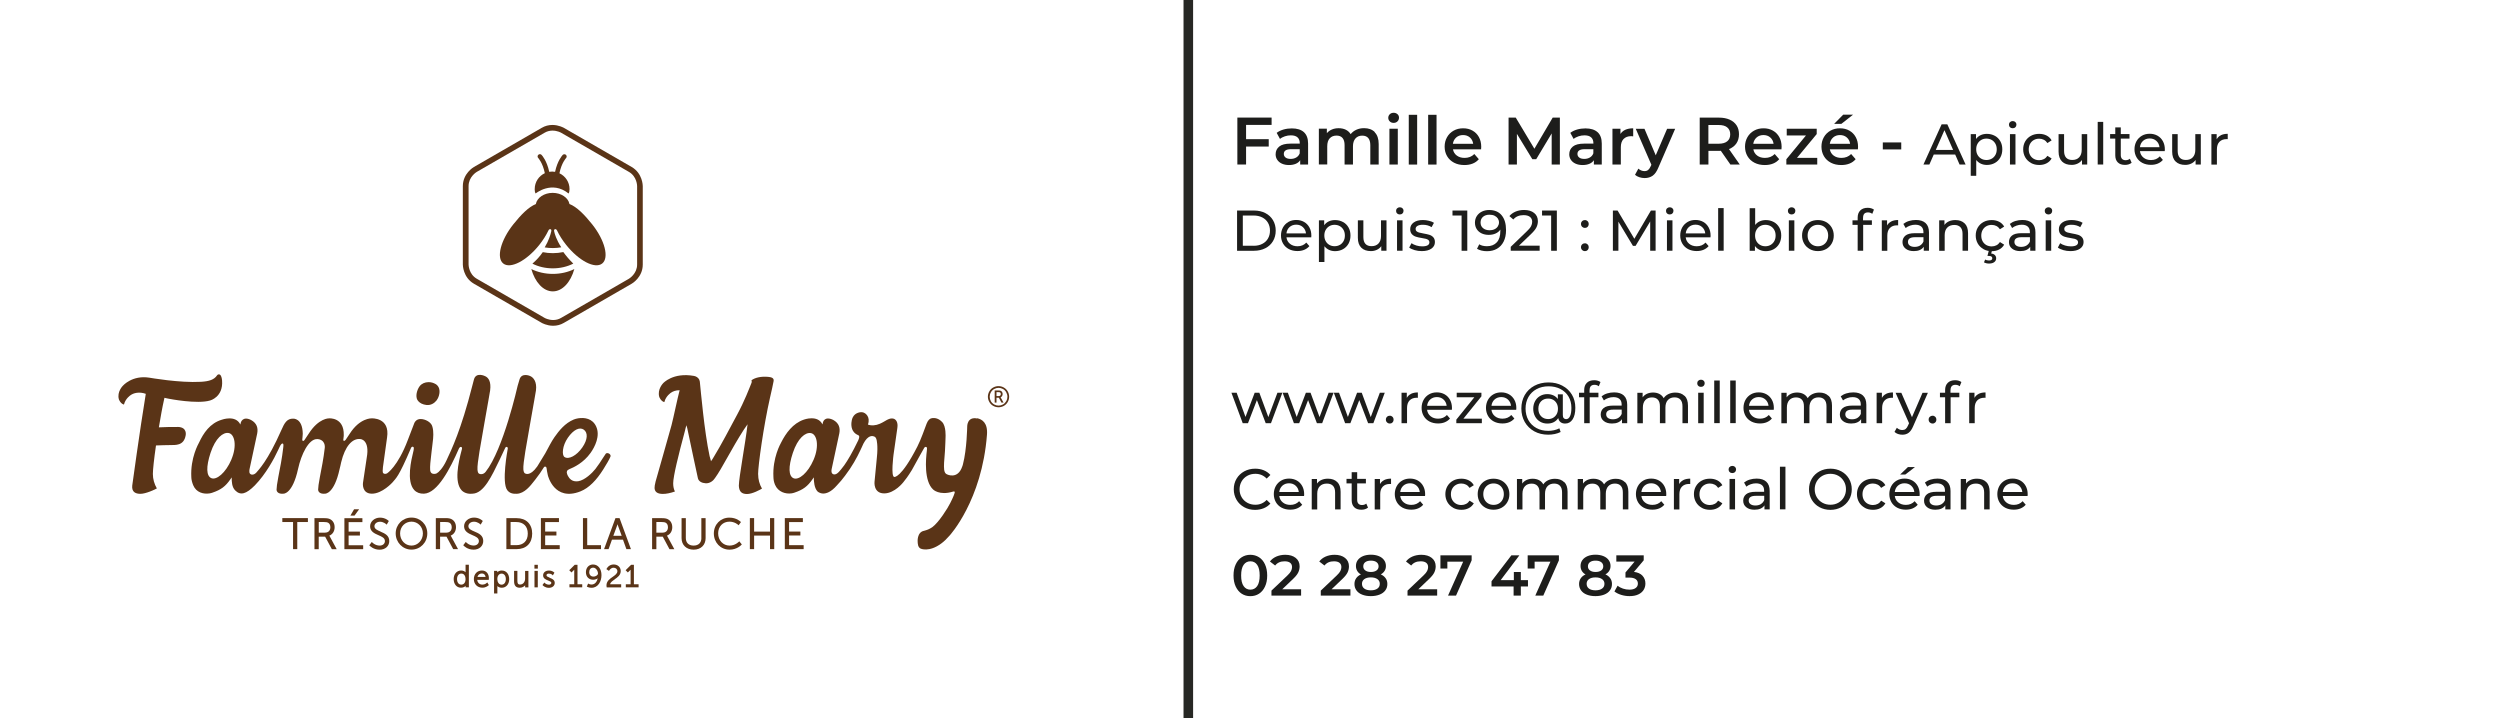 <?xml version="1.0" encoding="UTF-8"?>
<svg id="Calque_1" data-name="Calque 1" xmlns="http://www.w3.org/2000/svg" viewBox="0 0 522 150">
  <defs>
    <style>
      .cls-1 {
        fill: #272824;
      }

      .cls-1, .cls-2, .cls-3 {
        stroke-width: 0px;
      }

      .cls-2 {
        fill: #1d1d1b;
      }

      .cls-3 {
        fill: #5a3417;
      }
    </style>
  </defs>
  <g>
    <g>
      <path class="cls-3" d="M117.64,52.63c-.72.15-1.46.23-2.21.23-.71,0-1.42-.07-2.1-.21-.54.79-1.25,1.61-2.16,2.4,1.23.63,2.71.98,4.25.98s3.04-.35,4.28-.99c-.86-.85-1.54-1.66-2.07-2.4"/>
      <path class="cls-3" d="M110.94,56.18c.77,2.74,2.49,4.66,4.49,4.66s3.72-1.91,4.49-4.66c-1.32.66-2.89,1.01-4.49,1.01s-3.17-.36-4.49-1.01"/>
      <path class="cls-3" d="M118.9,42.58c-.26-1.31-1.73-2.31-3.51-2.31s-3.26,1.02-3.51,2.34c-1.5.6-3.09,2.21-4.69,4.22-2.66,3.33-3.6,7-2.11,8.19,1.49,1.19,4.86-.55,7.52-3.88.8-1,1.44-2.04,1.91-3.02,0,0,.13-.33.43-.26.28.07.16.46.16.46l-.02.08c-.14.6-.5,1.85-1.35,3.26,1.13.19,2.33.18,3.46-.02-1.03-1.6-1.37-2.8-1.48-3.32,0,0-.12-.39.17-.46.3-.07.43.26.43.26.47.99,1.11,2.02,1.91,3.02,2.66,3.33,6.02,5.07,7.52,3.88,1.49-1.19.55-4.86-2.1-8.19-1.62-2.03-3.23-3.66-4.75-4.24"/>
      <path class="cls-3" d="M111.64,39.48c0,.42.06.71.2.92,0,0,3.37-2.81,6.88,0,.13-.18.2-.5.2-.92,0-1.46-.87-2.72-2.11-3.3.44-2.18,1.37-3.15,1.37-3.16.19-.19.19-.49,0-.68-.19-.18-.49-.18-.68,0-.13.14-1.12,1.25-1.6,3.54-.2-.03-.4-.06-.61-.06s-.41.02-.61.06c-.49-2.3-1.47-3.41-1.61-3.55-.19-.19-.48-.19-.68,0-.19.18-.19.49,0,.67,0,.01.93.98,1.37,3.16-1.25.58-2.11,1.84-2.11,3.3"/>
      <path class="cls-3" d="M131.9,34.87l-14.17-8.18s-1.05-.6-2.38-.6c-.8,0-1.55.2-2.23.6l-14.17,8.18c-.09.05-2.31,1.36-2.31,4v16.37c0,.11.03,2.68,2.31,4l14.17,8.18s1.05.6,2.38.6h0c.8,0,1.55-.2,2.23-.6l14.17-8.18c.1-.05,2.31-1.36,2.31-4v-16.37c0-.11-.03-2.68-2.31-4M133.03,55.23c0,1.94-1.65,2.93-1.71,2.97l-14.17,8.18c-.5.29-1.05.44-1.64.44-1.01,0-1.78-.43-1.79-.44l-14.17-8.18c-1.68-.97-1.71-2.89-1.71-2.97v-16.37c0-1.94,1.65-2.93,1.71-2.97l14.17-8.18c.5-.29,1.05-.44,1.64-.44,1.01,0,1.78.43,1.79.44l14.17,8.18c1.68.97,1.71,2.89,1.71,2.97v16.37Z"/>
    </g>
    <path class="cls-3" d="M209.58,80.9c-.35-.19-.72-.28-1.09-.28s-.74.09-1.09.28c-.36.19-.63.47-.83.82-.2.36-.3.73-.3,1.11s.1.75.3,1.1c.19.35.47.63.82.82.35.19.72.29,1.1.29s.76-.1,1.11-.29c.35-.2.62-.47.82-.82.2-.36.29-.72.29-1.1s-.1-.76-.3-1.11c-.2-.35-.48-.63-.84-.82M210.1,83.76c-.17.29-.39.52-.68.69-.29.16-.6.24-.92.24s-.62-.08-.92-.24c-.29-.17-.53-.4-.69-.69-.16-.29-.24-.6-.24-.92s.08-.63.25-.93c.16-.3.4-.53.69-.69.3-.16.6-.24.91-.24s.62.08.91.24c.3.16.53.39.69.69.16.29.25.61.25.93s-.08.62-.24.92"/>
    <path class="cls-3" d="M208.93,82.96c.26-.11.42-.37.42-.68s-.15-.57-.4-.68c-.1-.04-.22-.07-.48-.07h-.78v2.53h.38v-1.01h.49l.54,1.01h.43l-.58-1.07s-.01-.02-.02-.03M208.56,82.7h-.49v-.82h.41c.18,0,.25.02.31.05.12.06.18.19.18.35,0,.26-.15.41-.4.41"/>
    <g>
      <path class="cls-3" d="M89.08,84.56c.87.1,1.62-.37,2.09-.97.33-.41.8-1.52.52-2.46-.11-.38-.38-.73-.7-.92-.49-.28-.96-.42-1.49-.42-.77,0-1.44.3-1.85.82-.42.52-.89,1.69-.62,2.61,0,0,.28,1.15,2.06,1.35"/>
      <path class="cls-3" d="M127.37,94.87c-.24-.28-.7-.36-.89-.13-.13.16-.33.48-.59.89-.41.65-.98,1.54-1.57,2.29-.66.84-2.22,2.35-3.59,2.56-.28.04-.57.04-.84-.02-.92-.2-1.33-1.07-1.47-1.46-.18-.48-.05-.82.4-1.01,1.04-.43,3-1.34,4.49-3.42.89-1.25,2.08-3.56,1.16-5.54-.78-1.67-2.42-1.89-3.73-1.69-.33.05-.64.14-.93.25-1.85.76-3.11,2.37-4.03,3.68-.61.86-1.28,2.19-1.92,3.37l-1.68,2.75c-1.58,2.24-2.57,1.44-2.61,1.42-.16-.12-.26-.41-.29-.82-.1-1.28.73-5.57,1.4-9.45.77-4.46,1.16-6.43,1.23-7.01.23-1.8-.5-2.77-1.32-3.06,0,0-1.67-.7-2.11.75l-.4,1.35s-2.98,13.3-6.68,17.95c-.57.71-1.3.46-1.42.35-.16-.12-.25-.41-.28-.82-.1-1.28.74-5.64,1.41-9.52.77-4.46,1.16-6.43,1.23-7.01.23-1.8-.31-2.64-1.02-2.97,0,0-1.96-1-2.38.76l-.34,1.3c-2.32,9.14-4.32,13.27-5.39,15.55-.73,1.57-1.61,2.46-2.02,2.67-.33.17-.82.16-1.07-.03-.17-.13-.27-.34-.3-.63-.07-.77.09-2.13.21-3.11.04-.31.07-.58.09-.8.03-.33.07-.66.12-.99.13-1.07.32-2.23.2-3.36-.07-.64-.21-1.07-.37-1.3-.48-.73-1.67-1.23-2.53-1.1-.43.07-.76.32-1,.75l-1.39,3.62c-2.09,5.55-4.32,6.95-4.32,6.95-.3.17-.63.13-.79-.02-.2-.18-.13-.75-.08-1.26l.86-6.18c.67-4.26-3.23-4.02-3.23-4.02,0,0-2.46-.11-4.57,3.22-.47.73-.78,1.17-.82,1.23,0,0-.19.27-.37.25-.2-.02-.14-.29-.14-.29.09-.57.09-.92.09-.92.09-3.74-3.05-3.49-3.05-3.49,0,0-2.17-.11-4.28,3.22-.47.73-.78,1.17-.82,1.23,0,0-.16.26-.29.26-.29,0-.22-.3-.22-.3,0-.01.1-.89.1-1.2-.05-3.3-2-3.15-2-3.15-1.31-.03-1.84.95-2.44,2.33-2.94,6.67-4.83,8.4-5.28,8.96-.55.56-1.03.37-1.03.37-.48-.16-.42-.64-.37-1.07l.82-3.82.79-3.68c.2-1.09-.02-2.11-1.29-2.81-1.76-.88-2.13.53-2.13.53-.02.13-.07.31-.1.42-.99-2.07-3.86-1.01-3.86-1.01-2.51.74-3.86,2.85-4.75,4.75-.15.28-1.84,3.24-1.63,7.24.01.53.17,1.15.4,1.7.63,1.51,2.13,1.9,3.4,1.7.21-.03.4-.08.6-.15,1.82-.62,2.73-1.31,3.77-2.81.09-.13.18-.26.26-.38,0,.89.04,2,.71,2.69,1.12,1.16,2.32.79,4.13-1.03h0c2.29-2.36,4-5.51,4.89-7.44.13-.27.23-.5.31-.66.2-.42.4-.61.54-.64.29,0,.24.34.18.9-.23,2.06-.68,4.39-1.02,6.08-.26,1.34-.37,2.26-.37,2.65,0,.35.28.97,1.44.85,0,0,1.89.14,3.05-5.17.68-3.1,2.23-6.27,3.98-6.23,0,0,.2-.01.45.05,1.44.4,1.13,1.91,1.13,1.91-.23,2.06-.67,4.24-1,5.94-.26,1.34-.37,2.26-.37,2.65,0,.35.28.97,1.44.85,0,0,1.9.14,3.05-5.17.05-.23.3-1.16.32-1.38.8-3.35,2.33-5.08,4.05-4.85,0,0,1.97.13,1.29,3.89l-.79,5.29s-.28,2.19,1.83,2.22c2.2.03,4.34-2.36,4.34-2.36.72-.9,1.21-.94,3.87-7.2.13-.32.39-.24.39-.24h.01c.22.09.21.23.13.76,0,.05-.04.17-.08.35-.37,1.5-1.48,6.07.21,7.92.5.54,1.19.8,2.04.77,2.85-.1,5.5-5.31,7.25-9.31,0,0,.2-.56.53-.44.21.08.18.25.15.42-.01.05-.02.09-.04.15-.76,2.82-1.58,6.77-.03,8.47,0,0,.73.9,2.3.71,2.35-.09,3.98-3.65,5.66-7.13.47-.98.78-1.67,1.13-2.4.03-.06.14-.33.4-.22.22.09.15.41.13.47,0,0-1.34,7-.06,8.58.47.58,1.08.76,1.97.72,1.6-.07,2.81-1.62,3.67-2.73l.22-.28c.65-.82,1.22-1.65,1.72-2.46,0,0,.12-.26.37-.2.22.06.24.38.24.38.01.17.16,1.04.26,1.44,0,0,1.3,5.52,6.8,3.35,1.82-.72,3.37-2.38,4.75-4.56.59-.94,1.35-2.21,1.51-2.68.08-.15.04-.34-.1-.5M48.32,95.95c-1.21,2.83-3.13,4.34-4.19,3.89-1.06-.45-1.13-2.35-.17-5.28,1.03-3.11,2.62-4.34,3.76-4.15,1.3.21,1.8,2.71.59,5.54M118.57,91.4c1.18-1.7,2.45-2.29,3.32-1.69.87.61.87,2.03-.31,3.73-1.18,1.7-2.85,2.58-3.72,1.98-.57-.4-.47-2.32.71-4.02"/>
      <path class="cls-3" d="M204.03,87.38c-2.15-.44-2.08,1.72-2.08,1.72,0,0-.07,4.72-.88,7.81h0c-.02.14-.1.35-.14.46-.95,2.85-3.21,1.67-3.21,1.67-.34-.13-.52-.5-.58-.97-.1-.77.02-2.13.11-3.12.02-.3.05-.58.06-.8.06-.93.07-1.16.08-1.7.01-.26.02-.61.04-1.14,0-.09.15-2.29-.71-3.19-.79-.82-1.54-.88-2.09-.82-.49.06-.86.42-1.15,1.15-.38.98-1.19,3.35-1.94,4.8-3.4,6.64-4.81,6.34-4.81,6.34-.77-.03-.16-4.67-.16-4.67.05-.37.8-5.59.8-5.59.18-1.24-.36-1.71-.63-1.85-.27-.13-.67-.15-1.04-.02-.46.16-.68.33-1.08.55-.29.17-.6.34-.91.47-.85.38-1.81.44-2.49.17.6-1.68-.64-2.37-.64-2.37-.3-.2-.65-.26-1.07-.19-.88.17-1.46.74-1.65,1.63-.13.6-.24,1.74.46,2.54.28.32.63.51.96.66,0,0,.33.1-.08,1.02-1.24,2.59-2.21,4.2-2.92,5.21-.51.71-.89,1.12-1.11,1.37-.73.8-1.22.48-1.22.48-.39-.19-.37-.59-.31-1.02l.81-3.77.8-3.73c.2-1.09-.02-2.11-1.29-2.81-1.84-.88-2.13.53-2.13.53-.02.13-.07.31-.1.42-.99-2.07-3.86-1.01-3.86-1.01-2.34.78-3.82,2.91-4.75,4.75-.15.28-1.84,3.24-1.63,7.24.01.53.1,1.06.33,1.61.64,1.51,2.2,1.99,3.47,1.8.21-.03.4-.08.6-.15,1.82-.62,2.73-1.31,3.77-2.81.09-.13.18-.26.26-.38,0,.89.11,2.25.78,2.94,0,0,1.57,1.59,4.06-1.28.61-.63,1.17-1.31,1.69-2.01,1.44-1.87,2.5-3.82,3.17-5.26l.31-.66c.93-2.31,1.91-2.41,2.32-2.34.48.08.65.29.77.74,0,0,.35,1.18.07,3.73,0,0-.48,4.91-.49,5.08,0,0-.27,2.41,2.02,2.41,2.2,0,4-2.34,4-2.34.46-.57.93-1.16,1.79-2.56.6-1.14,2.55-4.57,2.57-4.62.16-.24.36-.19.36-.19.23.08.25.16.19.69v.07c-.24,1.83-.61,6.36,1.3,8.13,0,0,1.29,1.32,4.14.45,0,0,.49-.2.36.27-.2.72-.84,1.95-.92,2.12-.51,1.06-2.43,4.09-3.76,5.04-.6.4-1.01.56-1.67.74-1.59.28-1.37,2.38-1.37,2.38.04.38.03,1.04.62,1.35,0,0,1.75.83,4.32-1.08.56-.41,1.13-.96,1.73-1.65,0,0,6.75-7.29,7.8-21.06.19-2.49-1.02-3.22-2.07-3.44M169.89,95.97c-1.21,2.83-3.12,4.34-4.19,3.89-1.06-.45-1.13-2.35-.16-5.28,1.03-3.11,2.62-4.34,3.76-4.15,1.3.21,1.8,2.71.59,5.54"/>
      <path class="cls-3" d="M37.1,89.15c-1.18-.02-2.64.02-3.93.08.36-2.12.69-4.07,1.13-6,.01-.06.03-.11.04-.17.5.13.4.08.93.2,0,0,5.92,1.17,8.6.36,0,0,2.76-.7,2.5-4.15-.04-.54-.19-1.03-.38-1.19-.29-.25-.59-.05-.68.11-.59.88-1.61,1.23-3.36,1.33-4.45.26-10.75-.86-10.76-.86-3.59-.58-5.53,1.68-5.53,1.68,0,0-1.28,1.25-.84,2.83,0,0,.29.85,1,1.09,0,0,.07.02.08-.04.31-1.24,1.37-1.91,1.37-1.91.6-.44,1.77-.78,3.17-.28-1.31,8.02-2.83,19.17-2.83,19.17-.13,1.33.69,1.71,1.71,1.71,1.13,0,3.07-.91,3.43-1.13-.53-.91-.83-1.96-.83-3.01,0-.88.24-3.13.65-5.96,1.04-.05,2.18-.07,2.98-.08,1.04-.03,2.84.2,3.22-2.04,0,0,.39-1.71-1.66-1.75"/>
      <path class="cls-3" d="M158.29,99.03c0-1.85,1.14-10.07,2.49-16.01.33-1.41.64-2.82.75-3.45.14-.72-.63-.83-1.13-.88-1.43-.14-2.75.14-3.5.72.11.22.06.47-.05.69-.41,1-1.34,3.52-2.94,6.49-1.55,2.89-3.36,6.35-4.85,8.78-.22.36-.43.74-.6.93-.11-.33-.22-.72-.3-1.08-1.11-5.19-1.82-13.48-2.04-15.55-.06-.52-.45-.93-.93-1.1-.14-.05-.3-.08-.3-.08-4.4-.78-6.43,1.53-6.43,1.53,0,0-1.25,1.26-.81,2.84,0,0,.29.85,1,1.09,0,0,.07.02.08-.04.31-1.24,1.37-1.91,1.37-1.91.4-.29,1.03-.53,1.81-.52-.48,1.77-1.27,5.68-1.7,7.31-.47,1.8-2.98,10.47-3.32,11.74-.17.63-.22,1.1-.22,1.38.05.8.58,1.22,1.74,1.22.72,0,1.55-.17,2.51-.5-.22-.47-.36-1-.36-1.71,0-1.44,1.11-5.97,2.43-10.86.11-.41.19-.86.33-1.27.06.14.11.33.17.58.83,3.9,1.97,9.38,2.23,10.48.15.66.81,1.01,1.62,1.06.86.05,1.59-.51,1.95-1.09,1.44-1.97,3.43-6.09,6.03-10.12.28-.41.53-.77.77-1.11-.41,3.73-1.82,11.14-1.82,12.85.06,1.3.69,1.71,1.71,1.71,1.13,0,2.76-.91,3.12-1.13-.53-.91-.8-1.94-.8-2.99"/>
      <polygon class="cls-3" points="58.95 109 61.19 109 61.19 114.66 62.07 114.66 62.07 109 64.29 109 64.29 108.18 58.95 108.18 58.95 109"/>
      <path class="cls-3" d="M68.77,111.84c.68-.27,1.1-.93,1.1-1.75s-.38-1.44-1.02-1.72c-.26-.11-.55-.18-1.22-.18h-1.97v6.48h.89v-2.61h1.34l1.4,2.61h1.01l-1.46-2.7s-.05-.09-.07-.12M67.89,111.22h-1.33v-2.22h1.11c.47,0,.66.05.82.13.32.17.49.51.49.96,0,.69-.42,1.12-1.09,1.12"/>
      <path class="cls-3" d="M79.46,110.99c-.68-.29-1.28-.54-1.28-1.12,0-.46.44-.93,1.17-.93s1.26.49,1.26.49l.13.12.44-.75-.07-.08s-.64-.64-1.76-.64-2.07.79-2.07,1.81c0,1.1.93,1.5,1.75,1.86.72.31,1.34.58,1.34,1.23,0,.55-.45.94-1.1.94-.91,0-1.52-.63-1.52-.64l-.11-.12-.53.69.08.09s.75.84,2.07.84c1.19,0,2.02-.75,2.02-1.81,0-1.19-.97-1.6-1.82-1.96"/>
      <path class="cls-3" d="M85.92,108.07c-1.85,0-3.3,1.45-3.3,3.31s1.45,3.38,3.3,3.38,3.3-1.49,3.3-3.38-1.45-3.31-3.3-3.31M85.92,113.92c-1.34,0-2.38-1.12-2.38-2.54s1.05-2.46,2.38-2.46,2.38,1.08,2.38,2.46-1.05,2.54-2.38,2.54"/>
      <path class="cls-3" d="M94.18,111.95s-.05-.09-.07-.12c.68-.27,1.1-.93,1.1-1.75s-.38-1.44-1.02-1.72c-.26-.11-.55-.18-1.22-.18h-1.97v6.48h.89v-2.61h1.34l1.4,2.61h1.01l-1.46-2.7ZM93.23,111.22h-1.33v-2.22h1.11c.47,0,.66.05.82.13.32.17.49.51.49.96,0,.69-.42,1.12-1.09,1.12"/>
      <path class="cls-3" d="M100.9,112.95c0-1.19-.97-1.6-1.82-1.96-.68-.29-1.28-.54-1.28-1.13,0-.46.44-.93,1.17-.93s1.26.49,1.26.49l.13.12.44-.75-.07-.08s-.64-.64-1.76-.64-2.07.79-2.07,1.81c0,1.1.93,1.5,1.75,1.86.72.31,1.34.58,1.34,1.23,0,.55-.45.94-1.1.94-.91,0-1.52-.63-1.52-.64l-.11-.12-.53.69.08.09s.75.84,2.07.84c1.19,0,2.02-.75,2.02-1.81"/>
      <path class="cls-3" d="M107.87,108.18h-2.14v6.48h2.14c2.01,0,3.25-1.24,3.25-3.24s-1.25-3.23-3.25-3.23M107.8,113.83h-1.19v-4.83h1.19c1.5,0,2.4.9,2.4,2.41s-.9,2.42-2.4,2.42"/>
      <polygon class="cls-3" points="113.83 111.81 116.18 111.81 116.18 110.99 113.83 110.99 113.83 109.01 116.71 109.01 116.71 108.18 112.94 108.18 112.94 114.66 116.87 114.66 116.87 113.83 113.83 113.83 113.83 111.81"/>
      <polygon class="cls-3" points="121.72 108.18 121.72 114.66 125.49 114.66 125.49 113.83 122.61 113.83 122.61 108.18 121.72 108.18"/>
      <path class="cls-3" d="M131.74,114.66l-2.38-6.48h-.85l-2.38,6.48h.94l.71-1.98h2.3l.71,1.98h.94ZM128.06,111.88l.76-2.06c.04-.11.08-.24.12-.36.04.13.08.26.12.36l.75,2.06h-1.74Z"/>
      <path class="cls-3" d="M139.27,111.84c.68-.27,1.1-.93,1.1-1.75s-.38-1.44-1.02-1.72c-.26-.11-.55-.18-1.22-.18h-1.97v6.48h.89v-2.61h1.34l1.4,2.61h1.01l-1.46-2.7s-.05-.09-.07-.12M138.38,111.22h-1.33v-2.22h1.11c.47,0,.66.05.82.13.32.17.49.51.49.96,0,.69-.42,1.12-1.09,1.12"/>
      <path class="cls-3" d="M146.45,112.33c0,1-.61,1.59-1.63,1.59s-1.62-.6-1.62-1.57v-4.17h-.89v4.18c0,1.44,1.01,2.41,2.52,2.41s2.5-.97,2.5-2.41v-4.18h-.89v4.15Z"/>
      <path class="cls-3" d="M154.24,113.14s-.74.78-1.91.78c-1.35,0-2.38-1.1-2.38-2.55s.99-2.45,2.36-2.45c1.09,0,1.79.64,1.79.65l.12.11.49-.67-.08-.08s-.81-.85-2.33-.85c-1.85,0-3.25,1.42-3.25,3.31s1.41,3.38,3.28,3.38c1.57,0,2.44-.97,2.48-1.01l.08-.09-.53-.65-.11.12Z"/>
      <polygon class="cls-3" points="160.78 111 157.46 111 157.46 108.18 156.57 108.18 156.57 114.66 157.46 114.66 157.46 111.83 160.78 111.83 160.78 114.66 161.66 114.66 161.66 108.18 160.78 108.18 160.78 111"/>
      <polygon class="cls-3" points="164.76 111.81 167.12 111.81 167.12 110.99 164.76 110.99 164.76 109.01 167.64 109.01 167.64 108.18 163.87 108.18 163.87 114.66 167.8 114.66 167.8 113.83 164.76 113.83 164.76 111.81"/>
      <path class="cls-3" d="M97.2,119.47c-.18-.17-.47-.35-.91-.35-.92,0-1.56.74-1.56,1.79s.61,1.8,1.52,1.8c.47,0,.78-.19.97-.37v.29h.68v-4.71h-.69v1.54ZM96.31,122.07c-.53,0-.88-.45-.88-1.16s.37-1.15.9-1.15c.61,0,.88.58.88,1.15,0,.85-.47,1.16-.9,1.16"/>
      <path class="cls-3" d="M100.64,119.12c-1,0-1.7.74-1.7,1.8s.75,1.79,1.79,1.79c.76,0,1.25-.46,1.27-.48l.07-.07-.33-.56-.12.12s-.35.35-.88.35c-.61,0-1.03-.39-1.1-1h2.42v-.12s.02-.15.02-.23c0-.8-.45-1.6-1.46-1.6M99.69,120.46c.13-.45.47-.72.93-.72.43,0,.7.27.77.72h-1.7Z"/>
      <path class="cls-3" d="M104.8,119.12c-.48,0-.79.18-.97.37v-.29h-.67v4.71h.69v-1.54c.18.17.48.35.92.35.91,0,1.55-.74,1.55-1.79s-.61-1.8-1.51-1.8M104.72,122.08c-.58,0-.88-.58-.88-1.15,0-.85.47-1.16.9-1.16.53,0,.88.45.88,1.15s-.36,1.16-.9,1.16"/>
      <path class="cls-3" d="M109.64,120.85c0,.58-.37,1.2-1.05,1.2-.47,0-.56-.29-.56-.81v-2.04h-.69v2.16c0,.92.39,1.36,1.19,1.36.52,0,.89-.25,1.12-.5v.43h.68v-3.44h-.69v1.66Z"/>
      <rect class="cls-3" x="111.59" y="117.93" width=".71" height=".8"/>
      <rect class="cls-3" x="111.6" y="119.2" width=".69" height="3.44"/>
      <path class="cls-3" d="M114.76,120.61c-.4-.16-.65-.27-.65-.48,0-.33.35-.36.5-.36.46,0,.69.24.7.25l.12.13.33-.56-.06-.07s-.36-.39-1.08-.39-1.22.41-1.22,1.01c0,.66.59.89,1.07,1.08.4.16.65.27.65.48,0,.28-.28.38-.51.38-.53,0-.85-.34-.85-.34l-.1-.11-.39.52.07.08s.45.51,1.27.51c.71,0,1.22-.43,1.22-1.02,0-.67-.59-.9-1.07-1.08"/>
      <polygon class="cls-3" points="120.58 117.93 120 117.93 118.86 119.06 119.32 119.53 119.89 118.97 119.9 118.96 119.9 121.99 118.9 121.99 118.9 122.64 121.57 122.64 121.57 121.99 120.58 121.99 120.58 117.93"/>
      <path class="cls-3" d="M123.86,117.86c-.9,0-1.52.66-1.52,1.62s.63,1.57,1.51,1.57c.36,0,.7-.11.96-.3-.15.66-.55,1.3-1.3,1.3-.33,0-.58-.14-.58-.14l-.13-.07-.27.63.1.06s.36.2.88.2c1.37,0,2.08-1.33,2.08-2.64s-.71-2.22-1.74-2.22M123.91,120.39c-.53,0-.88-.36-.88-.92s.32-.94.83-.94c.61,0,1,.73,1,1.23,0,.28-.42.63-.95.63"/>
      <path class="cls-3" d="M128.33,120.97c.6-.41,1.28-.88,1.28-1.73,0-.81-.61-1.38-1.48-1.38-1.01,0-1.45.84-1.46.88l-.05.1.54.36.07-.12s.31-.54.88-.54c.47,0,.8.3.8.73,0,.49-.45.8-.97,1.17-.61.42-1.31.9-1.31,1.8,0,.11,0,.21.03.31l.02.1h3.02v-.65h-2.31c.07-.42.49-.7.96-1.02"/>
      <polygon class="cls-3" points="132.36 117.93 131.77 117.93 130.63 119.06 131.09 119.53 131.66 118.97 131.67 118.96 131.67 121.99 130.67 121.99 130.67 122.64 133.34 122.64 133.34 121.99 132.36 121.99 132.36 117.93"/>
      <polygon class="cls-3" points="72.79 111.82 75.15 111.82 75.15 111 72.79 111 72.79 109.02 75.67 109.02 75.67 108.2 71.91 108.2 71.91 114.67 75.83 114.67 75.83 113.85 72.79 113.85 72.79 111.82"/>
      <polygon class="cls-3" points="73.93 106.34 73.16 107.66 74.02 107.66 74.98 106.34 73.93 106.34"/>
    </g>
  </g>
  <g>
    <g>
      <path class="cls-2" d="M260.18,26.08v2.98h4.73v1.54h-4.73v3.75h-1.82v-9.8h7.15v1.53h-5.33Z"/>
      <path class="cls-2" d="M272.25,27.59c.58.53.88,1.32.88,2.39v4.38h-1.65v-.91c-.21.33-.52.58-.92.75-.4.17-.88.26-1.43.26s-1.05-.1-1.47-.29c-.42-.19-.74-.46-.97-.8-.23-.34-.34-.73-.34-1.15,0-.67.25-1.21.75-1.62.5-.41,1.29-.61,2.36-.61h1.93v-.11c0-.52-.16-.92-.47-1.2-.31-.28-.78-.42-1.39-.42-.42,0-.83.06-1.24.2s-.75.31-1.03.55l-.69-1.27c.39-.3.86-.53,1.41-.69.55-.16,1.13-.24,1.75-.24,1.1,0,1.94.26,2.53.79ZM270.66,32.88c.34-.2.58-.49.72-.86v-.87h-1.81c-1.01,0-1.51.33-1.51.99,0,.32.13.57.38.76s.6.28,1.05.28.83-.1,1.17-.3Z"/>
      <path class="cls-2" d="M287.04,27.62c.55.55.83,1.37.83,2.46v4.28h-1.75v-4.06c0-.65-.15-1.15-.43-1.48s-.7-.5-1.25-.5c-.59,0-1.06.19-1.41.58-.35.39-.53.94-.53,1.66v3.79h-1.75v-4.06c0-.65-.15-1.15-.43-1.48s-.7-.5-1.25-.5c-.6,0-1.07.19-1.42.57-.35.38-.52.94-.52,1.67v3.79h-1.75v-7.48h1.67v.95c.28-.34.63-.59,1.05-.77.42-.18.89-.27,1.4-.27.56,0,1.06.1,1.49.31.43.21.78.52,1.03.93.31-.39.7-.7,1.19-.92.48-.22,1.02-.33,1.61-.33.94,0,1.69.27,2.24.82Z"/>
      <path class="cls-2" d="M290.19,25.35c-.21-.2-.32-.45-.32-.75s.11-.55.32-.75c.21-.2.48-.3.8-.3s.58.1.8.29c.21.19.32.43.32.72,0,.31-.1.57-.31.78s-.48.32-.81.32-.58-.1-.8-.3ZM290.11,26.88h1.75v7.48h-1.75v-7.48Z"/>
      <path class="cls-2" d="M294.15,23.97h1.75v10.39h-1.75v-10.39Z"/>
      <path class="cls-2" d="M298.2,23.97h1.75v10.39h-1.75v-10.39Z"/>
      <path class="cls-2" d="M309.25,31.18h-5.87c.1.55.37.99.81,1.31s.97.48,1.62.48c.82,0,1.5-.27,2.03-.81l.94,1.08c-.34.4-.76.71-1.27.91-.51.21-1.09.31-1.74.31-.82,0-1.54-.16-2.17-.49-.62-.33-1.11-.78-1.45-1.37-.34-.58-.51-1.24-.51-1.98s.17-1.38.5-1.97.79-1.04,1.38-1.37c.59-.33,1.25-.49,1.99-.49s1.38.16,1.95.48,1.02.78,1.34,1.36c.32.58.48,1.26.48,2.02,0,.12,0,.29-.03.52ZM304.07,28.7c-.39.33-.62.77-.71,1.32h4.24c-.08-.54-.3-.98-.69-1.32s-.86-.5-1.43-.5-1.03.17-1.42.5Z"/>
      <path class="cls-2" d="M323.99,34.36v-6.5s-3.23,5.38-3.23,5.38h-.81l-3.22-5.29v6.41h-1.74v-9.8h1.5l3.89,6.5,3.82-6.5h1.5v9.8s-1.71,0-1.71,0Z"/>
      <path class="cls-2" d="M333.57,27.59c.58.53.88,1.32.88,2.39v4.38h-1.65v-.91c-.21.33-.52.58-.92.75-.4.17-.88.26-1.44.26s-1.05-.1-1.47-.29c-.42-.19-.74-.46-.97-.8-.23-.34-.34-.73-.34-1.15,0-.67.25-1.21.75-1.62s1.29-.61,2.36-.61h1.93v-.11c0-.52-.16-.92-.47-1.2-.31-.28-.78-.42-1.39-.42-.42,0-.83.06-1.24.2s-.75.31-1.03.55l-.69-1.27c.39-.3.86-.53,1.41-.69.55-.16,1.13-.24,1.75-.24,1.1,0,1.94.26,2.53.79ZM331.97,32.88c.34-.2.58-.49.72-.86v-.87h-1.81c-1.01,0-1.51.33-1.51.99,0,.32.13.57.38.76s.6.28,1.05.28.83-.1,1.17-.3Z"/>
      <path class="cls-2" d="M341.01,26.8v1.67c-.15-.03-.29-.04-.41-.04-.68,0-1.21.2-1.6.59-.38.4-.57.97-.57,1.71v3.63h-1.75v-7.48h1.67v1.09c.5-.78,1.39-1.18,2.66-1.18Z"/>
      <path class="cls-2" d="M349.78,26.88l-3.5,8.08c-.33.81-.72,1.38-1.19,1.72-.47.33-1.03.5-1.69.5-.37,0-.74-.06-1.11-.18s-.66-.29-.9-.5l.7-1.29c.17.16.37.29.59.38.23.09.46.14.69.14.31,0,.56-.08.76-.24.2-.16.38-.42.55-.8l.13-.29-3.26-7.5h1.82l2.35,5.53,2.37-5.53h1.68Z"/>
      <path class="cls-2" d="M361.31,34.36l-2-2.87c-.08,0-.21.01-.38.01h-2.21v2.86h-1.82v-9.8h4.03c.85,0,1.59.14,2.22.42s1.11.68,1.45,1.2c.34.52.5,1.14.5,1.86s-.18,1.37-.54,1.9c-.36.53-.88.93-1.55,1.19l2.25,3.22h-1.96ZM360.65,26.6c-.41-.34-1.01-.5-1.81-.5h-2.13v3.91h2.13c.79,0,1.4-.17,1.81-.51.41-.34.62-.82.62-1.45s-.21-1.11-.62-1.44Z"/>
      <path class="cls-2" d="M371.97,31.18h-5.87c.1.55.37.99.81,1.31.43.32.97.48,1.62.48.82,0,1.5-.27,2.03-.81l.94,1.08c-.34.4-.76.71-1.27.91-.51.21-1.09.31-1.74.31-.82,0-1.54-.16-2.17-.49-.63-.33-1.11-.78-1.45-1.37-.34-.58-.51-1.24-.51-1.98s.17-1.38.5-1.97c.33-.58.79-1.04,1.38-1.37.59-.33,1.25-.49,1.99-.49s1.38.16,1.95.48,1.02.78,1.34,1.36.48,1.26.48,2.02c0,.12,0,.29-.03.52ZM366.79,28.7c-.39.33-.62.77-.71,1.32h4.24c-.07-.54-.3-.98-.69-1.32-.38-.34-.86-.5-1.43-.5s-1.03.17-1.42.5Z"/>
      <path class="cls-2" d="M379.44,32.96v1.4h-6.45v-1.11l4.1-4.97h-4.02v-1.4h6.26v1.11l-4.12,4.97h4.23Z"/>
      <path class="cls-2" d="M387.94,31.18h-5.87c.1.55.37.99.8,1.31.43.32.97.48,1.62.48.82,0,1.5-.27,2.03-.81l.94,1.08c-.34.4-.76.71-1.27.91-.51.21-1.09.31-1.74.31-.82,0-1.54-.16-2.17-.49-.62-.33-1.11-.78-1.45-1.37s-.51-1.24-.51-1.98.17-1.38.5-1.97c.33-.58.79-1.04,1.38-1.37.59-.33,1.25-.49,1.99-.49s1.38.16,1.95.48c.57.32,1.02.78,1.34,1.36.32.58.48,1.26.48,2.02,0,.12,0,.29-.03.52ZM382.77,28.7c-.39.33-.62.77-.71,1.32h4.24c-.07-.54-.3-.98-.69-1.32s-.86-.5-1.43-.5-1.03.17-1.42.5ZM384.86,23.94h2.06l-2.44,1.92h-1.51l1.89-1.92Z"/>
      <path class="cls-2" d="M393.13,29.74h3.85v1.46h-3.85v-1.46Z"/>
      <path class="cls-2" d="M408.23,32.26h-4.46l-.92,2.1h-1.24l3.8-8.4h1.19l3.82,8.4h-1.26l-.92-2.1ZM407.81,31.3l-1.81-4.12-1.81,4.12h3.62Z"/>
      <path class="cls-2" d="M416.52,28.35c.49.27.87.65,1.15,1.14.28.49.41,1.05.41,1.69s-.14,1.21-.41,1.7c-.28.49-.66.88-1.15,1.15-.49.27-1.04.41-1.66.41-.46,0-.87-.09-1.25-.26-.38-.18-.7-.43-.97-.77v3.29h-1.15v-8.69h1.1v1.01c.26-.35.58-.62.97-.8.39-.18.82-.27,1.3-.27.62,0,1.17.14,1.66.41ZM415.87,33.14c.32-.19.58-.45.77-.79.19-.34.28-.73.28-1.17s-.09-.83-.28-1.17c-.19-.34-.44-.6-.77-.79-.32-.18-.69-.28-1.1-.28s-.76.09-1.09.28c-.32.19-.58.45-.77.79s-.28.72-.28,1.16.09.83.28,1.17.44.6.77.79c.33.19.69.28,1.09.28s.77-.09,1.1-.28Z"/>
      <path class="cls-2" d="M419.69,26.56c-.15-.14-.22-.32-.22-.53s.07-.39.22-.53c.15-.15.33-.22.56-.22s.41.07.56.21c.15.14.22.31.22.52s-.07.4-.22.55c-.15.15-.33.22-.56.22s-.41-.07-.56-.22ZM419.68,28h1.15v6.36h-1.15v-6.36Z"/>
      <path class="cls-2" d="M424.06,34.01c-.51-.28-.91-.67-1.19-1.16s-.43-1.05-.43-1.67.14-1.18.43-1.67c.29-.49.69-.88,1.19-1.15.51-.28,1.09-.41,1.73-.41.58,0,1.09.12,1.54.35.45.23.8.57,1.05,1.01l-.88.56c-.2-.3-.45-.53-.74-.68-.3-.15-.62-.23-.98-.23-.42,0-.79.09-1.12.28-.33.18-.59.45-.78.79s-.28.73-.28,1.17.09.84.28,1.18.45.6.78.79.71.28,1.12.28c.36,0,.69-.08.98-.23.3-.15.54-.38.74-.68l.88.55c-.25.44-.6.78-1.05,1.01-.45.24-.97.35-1.54.35-.65,0-1.23-.14-1.73-.42Z"/>
      <path class="cls-2" d="M435.81,28v6.36h-1.09v-.96c-.23.33-.54.58-.92.76-.38.18-.79.27-1.24.27-.85,0-1.52-.23-2-.7s-.73-1.16-.73-2.07v-3.66h1.15v3.53c0,.62.15,1.08.44,1.4.3.32.72.47,1.27.47.61,0,1.09-.18,1.44-.55s.53-.89.53-1.56v-3.29h1.15Z"/>
      <path class="cls-2" d="M438,25.45h1.15v8.9h-1.15v-8.9Z"/>
      <path class="cls-2" d="M445.08,33.99c-.17.14-.38.25-.62.33s-.5.11-.77.11c-.64,0-1.14-.17-1.49-.52-.35-.34-.53-.84-.53-1.48v-3.49h-1.08v-.95h1.08v-1.39h1.15v1.39h1.82v.95h-1.82v3.44c0,.34.09.61.26.79.17.18.42.28.74.28.35,0,.65-.1.9-.3l.36.83Z"/>
      <path class="cls-2" d="M451.98,31.56h-5.16c.07.56.32,1.01.74,1.35.42.34.94.51,1.57.51.76,0,1.37-.26,1.84-.77l.64.74c-.29.34-.65.59-1.07.77-.43.18-.91.26-1.43.26-.67,0-1.27-.14-1.79-.41-.52-.28-.92-.66-1.21-1.16s-.43-1.06-.43-1.68.14-1.17.41-1.67c.28-.5.66-.88,1.14-1.16.48-.28,1.03-.41,1.64-.41s1.15.14,1.63.41c.48.28.85.66,1.12,1.16.27.5.4,1.06.4,1.7,0,.09,0,.2-.02.35ZM447.47,29.41c-.37.34-.59.78-.65,1.32h4.08c-.06-.54-.28-.97-.65-1.31-.37-.34-.83-.51-1.39-.51s-1.01.17-1.39.5Z"/>
      <path class="cls-2" d="M459.53,28v6.36h-1.09v-.96c-.23.33-.54.58-.92.76-.38.18-.79.27-1.24.27-.85,0-1.52-.23-2-.7-.49-.47-.73-1.16-.73-2.07v-3.66h1.15v3.53c0,.62.15,1.08.44,1.4.3.32.72.47,1.27.47.61,0,1.09-.18,1.44-.55s.53-.89.53-1.56v-3.29h1.15Z"/>
      <path class="cls-2" d="M463.72,28.23c.39-.19.87-.29,1.43-.29v1.12c-.06,0-.15-.01-.26-.01-.62,0-1.11.19-1.47.56s-.53.9-.53,1.59v3.17h-1.15v-6.36h1.1v1.07c.2-.37.5-.65.89-.84Z"/>
      <path class="cls-2" d="M258.3,43.96h3.54c.89,0,1.68.18,2.36.53.69.35,1.22.85,1.6,1.48.38.64.57,1.37.57,2.19s-.19,1.55-.57,2.19c-.38.64-.91,1.13-1.6,1.48-.69.35-1.48.53-2.36.53h-3.54v-8.4ZM261.77,51.32c.68,0,1.28-.13,1.79-.4.52-.26.91-.63,1.19-1.11s.42-1.03.42-1.65-.14-1.17-.42-1.65c-.28-.48-.68-.85-1.19-1.11s-1.11-.4-1.79-.4h-2.27v6.31h2.27Z"/>
      <path class="cls-2" d="M273.77,49.56h-5.16c.07.56.32,1.01.74,1.35.42.34.94.51,1.57.51.76,0,1.37-.26,1.84-.77l.64.74c-.29.34-.65.59-1.07.77-.43.18-.91.26-1.43.26-.67,0-1.27-.14-1.79-.41-.52-.28-.92-.66-1.21-1.16s-.43-1.06-.43-1.68.14-1.17.41-1.67c.28-.5.66-.88,1.14-1.16.48-.28,1.03-.41,1.64-.41s1.15.14,1.63.41c.48.28.85.66,1.12,1.16.27.5.4,1.06.4,1.7,0,.09,0,.2-.02.35ZM269.26,47.41c-.37.34-.59.78-.65,1.32h4.08c-.06-.54-.28-.97-.65-1.31-.37-.34-.83-.51-1.39-.51s-1.01.17-1.39.5Z"/>
      <path class="cls-2" d="M280.42,46.35c.49.27.87.65,1.15,1.14s.41,1.05.41,1.69-.14,1.21-.41,1.7c-.28.49-.66.88-1.15,1.15-.49.27-1.04.41-1.66.41-.46,0-.87-.09-1.25-.26-.38-.18-.7-.43-.97-.77v3.29h-1.15v-8.69h1.1v1.01c.26-.35.58-.62.97-.8.39-.18.82-.27,1.3-.27.62,0,1.17.14,1.66.41ZM279.76,51.14c.32-.19.58-.45.77-.79s.28-.73.28-1.17-.09-.83-.28-1.17-.44-.6-.77-.79c-.32-.18-.69-.28-1.1-.28s-.76.09-1.09.28c-.32.19-.58.45-.77.79-.19.34-.28.72-.28,1.16s.09.83.28,1.17c.18.34.44.6.77.79.33.19.69.28,1.09.28s.77-.09,1.1-.28Z"/>
      <path class="cls-2" d="M289.5,46v6.36h-1.09v-.96c-.23.33-.54.58-.92.76-.38.18-.79.27-1.24.27-.85,0-1.52-.23-2-.7s-.73-1.16-.73-2.07v-3.66h1.15v3.53c0,.62.15,1.08.44,1.4.3.32.72.47,1.27.47.61,0,1.09-.18,1.44-.55s.53-.89.53-1.56v-3.29h1.15Z"/>
      <path class="cls-2" d="M291.72,44.56c-.15-.14-.22-.32-.22-.53s.07-.39.22-.53.33-.22.56-.22.41.07.56.21.22.31.22.52-.07.4-.22.55c-.15.15-.33.22-.56.22s-.41-.07-.56-.22ZM291.7,46h1.15v6.36h-1.15v-6.36Z"/>
      <path class="cls-2" d="M295.37,52.22c-.48-.14-.86-.32-1.13-.53l.48-.91c.28.2.62.36,1.02.48.4.12.8.18,1.21.18,1.01,0,1.51-.29,1.51-.86,0-.19-.07-.34-.2-.46-.14-.11-.31-.19-.51-.25-.2-.05-.49-.11-.87-.17-.51-.08-.93-.17-1.25-.28-.32-.1-.6-.28-.83-.53-.23-.25-.35-.6-.35-1.04,0-.58.24-1.04.72-1.39.48-.35,1.12-.52,1.93-.52.42,0,.85.05,1.27.16.42.1.77.24,1.04.42l-.49.91c-.52-.34-1.13-.5-1.84-.5-.49,0-.86.08-1.12.24-.26.16-.38.37-.38.64,0,.21.07.37.22.49.14.12.32.21.53.26.21.06.51.12.89.19.51.09.93.18,1.24.28.32.1.59.27.81.51.22.24.34.58.34,1.01,0,.58-.25,1.03-.74,1.37-.49.34-1.16.51-2.01.51-.52,0-1.02-.07-1.5-.21Z"/>
      <path class="cls-2" d="M306.37,43.96v8.4h-1.19v-7.36h-1.9v-1.04h3.08Z"/>
      <path class="cls-2" d="M313.54,44.95c.61.73.92,1.76.92,3.1,0,.94-.17,1.73-.5,2.39-.33.66-.8,1.16-1.39,1.5s-1.29.51-2.08.51c-.41,0-.79-.04-1.15-.13s-.67-.21-.94-.37l.46-.94c.41.26.95.4,1.62.4.87,0,1.55-.27,2.05-.81s.74-1.33.74-2.36v-.3c-.24.36-.57.63-1,.82-.42.19-.9.28-1.43.28s-1.05-.1-1.48-.31c-.44-.21-.78-.51-1.02-.89s-.37-.83-.37-1.34.13-.99.39-1.39c.26-.4.61-.71,1.06-.93.45-.22.95-.33,1.51-.33,1.13,0,2,.36,2.61,1.09ZM312.05,47.87c.3-.14.53-.34.69-.59s.25-.52.25-.83-.08-.57-.23-.81c-.16-.24-.38-.44-.68-.59-.3-.15-.66-.22-1.09-.22-.55,0-1,.15-1.34.44-.34.3-.51.69-.51,1.19s.17.89.52,1.18c.34.29.81.44,1.39.44.38,0,.71-.07,1.01-.22Z"/>
      <path class="cls-2" d="M321.48,51.32v1.04h-6.04v-.82l3.42-3.3c.42-.4.7-.75.84-1.04.14-.29.22-.59.22-.88,0-.44-.15-.78-.46-1.03-.31-.24-.75-.37-1.33-.37-.93,0-1.64.3-2.15.91l-.82-.71c.33-.4.76-.71,1.29-.94.53-.22,1.13-.34,1.78-.34.88,0,1.58.21,2.1.63s.78.99.78,1.71c0,.45-.1.87-.29,1.27-.19.4-.56.86-1.09,1.37l-2.57,2.47h4.31Z"/>
      <path class="cls-2" d="M325.07,43.96v8.4h-1.19v-7.36h-1.9v-1.04h3.08Z"/>
      <path class="cls-2" d="M330.35,47.35c-.16-.16-.24-.35-.24-.59s.08-.43.24-.58c.16-.16.35-.23.58-.23s.41.08.56.23c.15.15.23.35.23.59s-.08.44-.23.59c-.16.16-.34.23-.56.23s-.42-.08-.58-.23ZM330.35,52.2c-.16-.16-.24-.35-.24-.59s.08-.43.24-.58c.16-.16.35-.23.58-.23s.41.08.56.23c.15.15.23.35.23.59s-.08.44-.23.59c-.16.16-.34.23-.56.23s-.42-.08-.58-.23Z"/>
      <path class="cls-2" d="M344.56,52.36v-6.12s-3.05,5.1-3.05,5.1h-.55l-3.04-5.06v6.08h-1.15v-8.4h.98l3.5,5.9,3.46-5.9h.98v8.4s-1.14,0-1.14,0Z"/>
      <path class="cls-2" d="M348.08,44.56c-.15-.14-.22-.32-.22-.53s.07-.39.22-.53.33-.22.56-.22.41.07.56.21.22.31.22.52-.07.4-.22.55c-.15.15-.33.22-.56.22s-.41-.07-.56-.22ZM348.06,46h1.15v6.36h-1.15v-6.36Z"/>
      <path class="cls-2" d="M357.13,49.56h-5.16c.07.56.32,1.01.74,1.35.42.34.94.51,1.57.51.76,0,1.37-.26,1.84-.77l.64.74c-.29.34-.65.59-1.07.77-.43.18-.91.26-1.43.26-.67,0-1.27-.14-1.79-.41-.52-.28-.92-.66-1.21-1.16s-.43-1.06-.43-1.68.14-1.17.41-1.67c.28-.5.66-.88,1.14-1.16.48-.28,1.03-.41,1.64-.41s1.15.14,1.63.41c.48.28.85.66,1.12,1.16.27.5.4,1.06.4,1.7,0,.09,0,.2-.02.35ZM352.63,47.41c-.37.34-.59.78-.65,1.32h4.08c-.06-.54-.28-.97-.65-1.31-.37-.34-.83-.51-1.39-.51s-1.01.17-1.39.5Z"/>
      <path class="cls-2" d="M358.75,43.45h1.15v8.9h-1.15v-8.9Z"/>
      <path class="cls-2" d="M370.36,46.35c.49.27.87.65,1.15,1.14.28.49.41,1.05.41,1.69s-.14,1.21-.41,1.7c-.28.49-.66.88-1.15,1.15-.49.27-1.04.41-1.66.41-.47,0-.9-.09-1.3-.28-.39-.18-.72-.45-.97-.8v1.01h-1.1v-8.9h1.15v3.5c.26-.34.58-.59.96-.76s.8-.26,1.26-.26c.62,0,1.17.14,1.66.41ZM369.7,51.14c.32-.19.58-.45.77-.79.19-.34.28-.73.28-1.17s-.09-.83-.28-1.17c-.19-.34-.44-.6-.77-.79-.32-.18-.69-.28-1.1-.28s-.76.09-1.09.28c-.33.18-.58.45-.77.79s-.28.73-.28,1.17.09.83.28,1.17.44.6.77.79c.33.19.69.28,1.09.28s.77-.09,1.1-.28Z"/>
      <path class="cls-2" d="M373.53,44.56c-.15-.14-.22-.32-.22-.53s.07-.39.22-.53c.15-.15.33-.22.56-.22s.41.07.56.21c.15.14.22.31.22.52s-.07.4-.22.55c-.15.15-.33.22-.56.22s-.41-.07-.56-.22ZM373.51,46h1.15v6.36h-1.15v-6.36Z"/>
      <path class="cls-2" d="M377.88,52.01c-.5-.28-.9-.67-1.18-1.16s-.43-1.05-.43-1.67.14-1.18.43-1.67c.28-.49.68-.88,1.18-1.15.5-.28,1.07-.41,1.7-.41s1.2.14,1.7.41c.5.28.89.66,1.18,1.15.28.49.43,1.05.43,1.67s-.14,1.18-.43,1.67c-.28.49-.68.88-1.18,1.16-.5.28-1.07.42-1.7.42s-1.2-.14-1.7-.42ZM380.68,51.14c.32-.19.58-.45.76-.79.18-.34.28-.73.28-1.17s-.09-.83-.28-1.17c-.18-.34-.44-.6-.76-.79-.32-.18-.69-.28-1.1-.28s-.77.09-1.1.28c-.32.18-.58.45-.77.79s-.28.73-.28,1.17.09.83.28,1.17.44.6.77.79c.32.19.69.28,1.1.28s.77-.09,1.1-.28Z"/>
      <path class="cls-2" d="M389,45.45v.55h1.85v.95h-1.82v5.41h-1.15v-5.41h-1.08v-.95h1.08v-.56c0-.63.18-1.13.55-1.5.37-.37.88-.55,1.55-.55.26,0,.5.03.72.1.22.06.42.16.58.28l-.35.88c-.26-.2-.56-.3-.89-.3-.69,0-1.03.37-1.03,1.12Z"/>
      <path class="cls-2" d="M394.9,46.23c.39-.19.87-.29,1.43-.29v1.12c-.06,0-.15-.01-.26-.01-.62,0-1.11.19-1.47.56s-.53.9-.53,1.59v3.17h-1.15v-6.36h1.1v1.07c.2-.37.5-.65.89-.84Z"/>
      <path class="cls-2" d="M402.07,46.59c.47.43.7,1.08.7,1.93v3.84h-1.09v-.84c-.19.3-.47.52-.82.68s-.78.23-1.27.23c-.71,0-1.28-.17-1.71-.52-.43-.34-.64-.8-.64-1.36s.2-1.01.61-1.35c.41-.34,1.06-.51,1.94-.51h1.82v-.23c0-.5-.14-.88-.43-1.14-.29-.26-.71-.4-1.27-.4-.38,0-.74.06-1.1.19s-.66.29-.91.5l-.48-.86c.33-.26.72-.47,1.18-.61s.94-.21,1.45-.21c.88,0,1.55.22,2.02.65ZM400.92,51.25c.32-.2.55-.47.7-.83v-.89h-1.78c-.98,0-1.46.33-1.46.98,0,.32.12.57.37.76.25.18.59.28,1.03.28s.82-.1,1.14-.29Z"/>
      <path class="cls-2" d="M410.22,46.64c.48.47.71,1.15.71,2.06v3.66h-1.15v-3.53c0-.62-.15-1.08-.44-1.39-.3-.31-.72-.47-1.27-.47-.62,0-1.12.18-1.48.55-.36.36-.54.89-.54,1.57v3.28h-1.15v-6.36h1.1v.96c.23-.33.55-.58.94-.76.4-.18.85-.26,1.35-.26.81,0,1.45.23,1.93.7Z"/>
      <path class="cls-2" d="M414.15,52.01c-.51-.28-.91-.67-1.19-1.16s-.43-1.05-.43-1.67.14-1.18.43-1.67c.29-.49.69-.88,1.19-1.15.51-.28,1.09-.41,1.73-.41.58,0,1.09.12,1.54.35.45.23.8.57,1.05,1.01l-.88.56c-.2-.3-.45-.53-.74-.68-.3-.15-.62-.23-.98-.23-.42,0-.79.09-1.12.28-.33.18-.59.45-.78.79s-.28.73-.28,1.17.09.84.28,1.18.45.6.78.79c.33.18.71.28,1.12.28.36,0,.69-.08.98-.23.3-.15.54-.38.74-.68l.88.55c-.25.44-.6.78-1.05,1.01-.45.24-.97.35-1.54.35-.65,0-1.23-.14-1.73-.42ZM414.25,54.78l.25-.59c.24.14.51.2.82.2.45,0,.67-.16.67-.48,0-.14-.06-.26-.17-.34s-.28-.13-.52-.13h-.32l.3-1.18h.66l-.18.68c.34.03.59.14.77.32.18.18.27.41.27.68,0,.34-.14.6-.41.8-.27.2-.63.29-1.08.29-.42,0-.77-.09-1.07-.26Z"/>
      <path class="cls-2" d="M424.3,46.59c.47.43.7,1.08.7,1.93v3.84h-1.09v-.84c-.19.3-.47.52-.82.68-.36.16-.78.23-1.27.23-.71,0-1.28-.17-1.71-.52-.43-.34-.64-.8-.64-1.36s.2-1.01.61-1.35c.41-.34,1.06-.51,1.94-.51h1.82v-.23c0-.5-.14-.88-.43-1.14-.29-.26-.71-.4-1.27-.4-.38,0-.74.06-1.1.19-.36.12-.66.29-.91.5l-.48-.86c.33-.26.72-.47,1.18-.61s.94-.21,1.45-.21c.88,0,1.55.22,2.02.65ZM423.15,51.25c.32-.2.55-.47.7-.83v-.89h-1.78c-.98,0-1.46.33-1.46.98,0,.32.12.57.37.76.25.18.59.28,1.03.28s.82-.1,1.14-.29Z"/>
      <path class="cls-2" d="M427.16,44.56c-.15-.14-.22-.32-.22-.53s.07-.39.22-.53c.15-.15.33-.22.56-.22s.41.07.56.21c.15.14.22.31.22.52s-.07.4-.22.55c-.15.15-.33.22-.56.22s-.41-.07-.56-.22ZM427.14,46h1.15v6.36h-1.15v-6.36Z"/>
      <path class="cls-2" d="M430.81,52.22c-.48-.14-.86-.32-1.13-.53l.48-.91c.28.2.62.36,1.02.48.4.12.8.18,1.21.18,1.01,0,1.51-.29,1.51-.86,0-.19-.07-.34-.2-.46-.14-.11-.31-.19-.51-.25-.2-.05-.49-.11-.87-.17-.51-.08-.93-.17-1.25-.28-.32-.1-.6-.28-.83-.53-.23-.25-.35-.6-.35-1.04,0-.58.24-1.04.72-1.39.48-.35,1.12-.52,1.93-.52.42,0,.85.05,1.27.16.42.1.77.24,1.04.42l-.49.91c-.52-.34-1.13-.5-1.84-.5-.49,0-.86.08-1.12.24-.26.16-.38.37-.38.64,0,.21.07.37.22.49.14.12.32.21.53.26.21.06.51.12.89.19.51.09.93.18,1.24.28.32.1.59.27.81.51.22.24.34.58.34,1.01,0,.58-.25,1.03-.74,1.37-.49.34-1.16.51-2.01.51-.52,0-1.02-.07-1.5-.21Z"/>
      <path class="cls-2" d="M267.76,82l-2.38,6.36h-1.1l-1.84-4.82-1.86,4.82h-1.1l-2.36-6.36h1.09l1.85,5.06,1.92-5.06h.97l1.88,5.09,1.9-5.09h1.03Z"/>
      <path class="cls-2" d="M278.45,82l-2.38,6.36h-1.1l-1.84-4.82-1.86,4.82h-1.1l-2.36-6.36h1.09l1.85,5.06,1.92-5.06h.97l1.88,5.09,1.9-5.09h1.03Z"/>
      <path class="cls-2" d="M289.14,82l-2.38,6.36h-1.1l-1.84-4.82-1.86,4.82h-1.1l-2.36-6.36h1.09l1.85,5.06,1.92-5.06h.97l1.88,5.09,1.9-5.09h1.03Z"/>
      <path class="cls-2" d="M289.61,88.2c-.16-.16-.24-.35-.24-.59s.08-.43.24-.58c.16-.16.35-.23.58-.23s.41.08.56.23c.15.15.23.35.23.59s-.08.44-.23.59c-.16.16-.34.23-.56.23s-.42-.08-.58-.23Z"/>
      <path class="cls-2" d="M294.62,82.23c.39-.19.87-.29,1.43-.29v1.12c-.06,0-.15-.01-.26-.01-.62,0-1.11.19-1.47.56s-.53.9-.53,1.59v3.17h-1.15v-6.36h1.1v1.07c.2-.37.5-.65.89-.84Z"/>
      <path class="cls-2" d="M303.13,85.56h-5.16c.07.56.32,1.01.74,1.35.42.34.94.51,1.57.51.76,0,1.37-.26,1.84-.77l.64.74c-.29.34-.65.59-1.07.77-.43.18-.91.26-1.43.26-.67,0-1.27-.14-1.79-.41-.52-.28-.92-.66-1.21-1.16s-.43-1.06-.43-1.68.14-1.17.41-1.67c.28-.5.66-.88,1.14-1.16.48-.28,1.03-.41,1.64-.41s1.15.14,1.63.41c.48.28.85.66,1.12,1.16.27.5.4,1.06.4,1.7,0,.09,0,.2-.02.35ZM298.63,83.41c-.37.34-.59.78-.65,1.32h4.08c-.06-.54-.28-.97-.65-1.31-.37-.34-.83-.51-1.39-.51s-1.01.17-1.39.5Z"/>
      <path class="cls-2" d="M309.41,87.41v.95h-5.33v-.74l3.76-4.67h-3.68v-.95h5.16v.76l-3.76,4.66h3.85Z"/>
      <path class="cls-2" d="M316.57,85.56h-5.16c.07.56.32,1.01.74,1.35.42.34.94.51,1.57.51.76,0,1.37-.26,1.84-.77l.64.74c-.29.34-.65.59-1.07.77-.43.18-.91.26-1.43.26-.67,0-1.27-.14-1.79-.41-.52-.28-.92-.66-1.21-1.16-.28-.5-.43-1.06-.43-1.68s.14-1.17.41-1.67c.28-.5.66-.88,1.14-1.16.48-.28,1.03-.41,1.64-.41s1.15.14,1.63.41c.48.28.85.66,1.12,1.16s.4,1.06.4,1.7c0,.09,0,.2-.02.35ZM312.07,83.41c-.37.34-.59.78-.65,1.32h4.08c-.06-.54-.28-.97-.65-1.31-.37-.34-.83-.51-1.39-.51s-1.01.17-1.39.5Z"/>
      <path class="cls-2" d="M326.23,80.54c.85.44,1.51,1.07,1.99,1.87.48.8.71,1.71.71,2.74s-.19,1.83-.56,2.41c-.38.58-.9.88-1.57.88-.38,0-.7-.1-.95-.29s-.41-.48-.49-.85c-.24.37-.55.65-.94.85s-.83.29-1.34.29c-.56,0-1.06-.13-1.51-.4-.45-.26-.8-.63-1.05-1.1s-.38-1-.38-1.59.13-1.11.38-1.58.6-.83,1.05-1.09.95-.39,1.51-.39c.46,0,.88.09,1.26.26.38.17.69.43.94.76v-.97h1.04v4.32c0,.3.06.51.19.65s.29.21.49.21c.35,0,.63-.21.82-.62.2-.41.29-.99.29-1.75,0-.89-.2-1.67-.6-2.35-.4-.68-.96-1.2-1.69-1.58s-1.55-.56-2.49-.56-1.78.2-2.5.59c-.72.39-1.29.94-1.69,1.64-.4.7-.6,1.51-.6,2.41s.2,1.72.59,2.42.95,1.25,1.67,1.65c.72.4,1.54.59,2.48.59.39,0,.79-.04,1.2-.13.41-.09.78-.22,1.12-.4l.26.77c-.35.18-.76.32-1.22.42-.46.1-.92.14-1.36.14-1.1,0-2.07-.23-2.92-.7-.85-.47-1.51-1.12-1.99-1.95-.47-.83-.71-1.77-.71-2.82s.24-1.98.71-2.81c.48-.82,1.14-1.47,2-1.93.86-.46,1.84-.7,2.95-.7s2.04.22,2.89.67ZM324.3,87.23c.31-.18.55-.43.73-.75.18-.32.27-.7.27-1.13s-.09-.81-.27-1.13c-.18-.32-.42-.57-.73-.74-.31-.17-.66-.26-1.05-.26-.61,0-1.1.19-1.48.58-.38.39-.56.91-.56,1.55s.19,1.17.57,1.56c.38.39.87.59,1.47.59.39,0,.74-.09,1.05-.26Z"/>
      <path class="cls-2" d="M331.9,81.45v.55h1.85v.95h-1.82v5.41h-1.15v-5.41h-1.08v-.95h1.08v-.56c0-.63.18-1.13.55-1.5.37-.37.88-.55,1.55-.55.26,0,.5.03.72.1.22.06.42.16.58.28l-.35.88c-.26-.2-.56-.3-.89-.3-.69,0-1.03.37-1.03,1.12Z"/>
      <path class="cls-2" d="M339.06,82.59c.47.43.7,1.08.7,1.93v3.84h-1.09v-.84c-.19.3-.47.52-.82.68-.36.16-.78.23-1.27.23-.71,0-1.28-.17-1.71-.52-.43-.34-.64-.8-.64-1.36s.2-1.01.61-1.35c.41-.34,1.06-.51,1.94-.51h1.82v-.23c0-.5-.14-.88-.43-1.14-.29-.26-.71-.4-1.27-.4-.38,0-.74.06-1.1.19-.36.12-.66.29-.91.5l-.48-.86c.33-.26.72-.47,1.18-.61s.94-.21,1.45-.21c.88,0,1.55.22,2.02.65ZM337.91,87.25c.32-.2.55-.47.7-.83v-.89h-1.78c-.98,0-1.46.33-1.46.98,0,.32.12.57.37.76.25.18.59.28,1.03.28s.82-.1,1.14-.29Z"/>
      <path class="cls-2" d="M351.75,82.64c.47.46.7,1.15.7,2.06v3.66h-1.15v-3.53c0-.62-.14-1.08-.43-1.39-.28-.31-.69-.47-1.22-.47-.58,0-1.05.18-1.39.55-.34.36-.52.89-.52,1.57v3.28h-1.15v-3.53c0-.62-.14-1.08-.43-1.39-.28-.31-.69-.47-1.22-.47-.58,0-1.05.18-1.39.55s-.52.89-.52,1.57v3.28h-1.15v-6.36h1.1v.95c.23-.33.54-.58.91-.75s.8-.26,1.28-.26.94.1,1.32.3c.38.2.68.49.89.88.24-.37.57-.66,1-.86.43-.21.91-.31,1.45-.31.8,0,1.43.23,1.9.7Z"/>
      <path class="cls-2" d="M354.6,80.56c-.15-.14-.22-.32-.22-.53s.07-.39.22-.53.33-.22.56-.22.41.07.56.21.22.31.22.52-.07.4-.22.55c-.15.15-.33.22-.56.22s-.41-.07-.56-.22ZM354.58,82h1.15v6.36h-1.15v-6.36Z"/>
      <path class="cls-2" d="M357.93,79.45h1.15v8.9h-1.15v-8.9Z"/>
      <path class="cls-2" d="M361.27,79.45h1.15v8.9h-1.15v-8.9Z"/>
      <path class="cls-2" d="M370.34,85.56h-5.16c.07.56.32,1.01.74,1.35.42.34.94.51,1.57.51.76,0,1.37-.26,1.84-.77l.64.74c-.29.34-.65.59-1.07.77-.43.18-.91.26-1.43.26-.67,0-1.27-.14-1.79-.41-.52-.28-.92-.66-1.21-1.16-.28-.5-.43-1.06-.43-1.68s.14-1.17.41-1.67c.28-.5.66-.88,1.14-1.16.48-.28,1.03-.41,1.64-.41s1.15.14,1.63.41c.48.28.85.66,1.12,1.16s.4,1.06.4,1.7c0,.09,0,.2-.02.35ZM365.84,83.41c-.37.34-.59.78-.65,1.32h4.08c-.06-.54-.28-.97-.65-1.31-.37-.34-.83-.51-1.39-.51s-1.01.17-1.39.5Z"/>
      <path class="cls-2" d="M381.82,82.64c.47.46.7,1.15.7,2.06v3.66h-1.15v-3.53c0-.62-.14-1.08-.43-1.39-.28-.31-.69-.47-1.22-.47-.58,0-1.05.18-1.39.55s-.52.89-.52,1.57v3.28h-1.15v-3.53c0-.62-.14-1.08-.43-1.39-.28-.31-.69-.47-1.22-.47-.58,0-1.05.18-1.39.55s-.52.89-.52,1.57v3.28h-1.15v-6.36h1.1v.95c.23-.33.54-.58.91-.75s.8-.26,1.28-.26.94.1,1.32.3.68.49.89.88c.24-.37.57-.66,1-.86.43-.21.91-.31,1.45-.31.8,0,1.43.23,1.9.7Z"/>
      <path class="cls-2" d="M388.99,82.59c.47.43.7,1.08.7,1.93v3.84h-1.09v-.84c-.19.3-.47.52-.82.68-.36.16-.78.23-1.27.23-.71,0-1.28-.17-1.71-.52-.43-.34-.64-.8-.64-1.36s.2-1.01.61-1.35c.41-.34,1.06-.51,1.94-.51h1.82v-.23c0-.5-.14-.88-.43-1.14-.29-.26-.71-.4-1.27-.4-.38,0-.74.06-1.1.19-.36.12-.66.29-.91.5l-.48-.86c.33-.26.72-.47,1.18-.61s.94-.21,1.45-.21c.88,0,1.55.22,2.02.65ZM387.84,87.25c.32-.2.55-.47.7-.83v-.89h-1.78c-.98,0-1.46.33-1.46.98,0,.32.12.57.37.76.25.18.59.28,1.03.28s.82-.1,1.14-.29Z"/>
      <path class="cls-2" d="M393.82,82.23c.39-.19.87-.29,1.43-.29v1.12c-.06,0-.15-.01-.26-.01-.62,0-1.11.19-1.47.56s-.53.9-.53,1.59v3.17h-1.15v-6.36h1.1v1.07c.2-.37.5-.65.89-.84Z"/>
      <path class="cls-2" d="M402.55,82l-3.08,7c-.27.65-.59,1.1-.95,1.37s-.8.4-1.31.4c-.31,0-.61-.05-.91-.15-.29-.1-.53-.25-.73-.44l.49-.86c.33.31.71.47,1.14.47.28,0,.51-.07.7-.22.19-.15.36-.4.51-.76l.2-.44-2.81-6.35h1.2l2.22,5.09,2.2-5.09h1.13Z"/>
      <path class="cls-2" d="M402.94,88.2c-.16-.16-.24-.35-.24-.59s.08-.43.24-.58.35-.23.58-.23.41.08.56.23c.15.15.23.35.23.59s-.08.44-.23.59-.34.23-.56.23-.42-.08-.58-.23Z"/>
      <path class="cls-2" d="M407.26,81.45v.55h1.85v.95h-1.82v5.41h-1.15v-5.41h-1.08v-.95h1.08v-.56c0-.63.18-1.13.55-1.5s.88-.55,1.55-.55c.26,0,.5.03.72.1s.42.16.58.28l-.35.88c-.26-.2-.56-.3-.89-.3-.69,0-1.03.37-1.03,1.12Z"/>
      <path class="cls-2" d="M413.15,82.23c.39-.19.87-.29,1.43-.29v1.12c-.06,0-.15-.01-.26-.01-.62,0-1.11.19-1.47.56-.36.37-.53.9-.53,1.59v3.17h-1.15v-6.36h1.1v1.07c.2-.37.5-.65.89-.84Z"/>
      <path class="cls-2" d="M259.78,105.9c-.68-.37-1.21-.88-1.59-1.54-.38-.65-.58-1.39-.58-2.2s.19-1.55.58-2.2c.38-.65.92-1.16,1.6-1.54.68-.37,1.44-.56,2.28-.56.66,0,1.26.11,1.8.33s1.01.55,1.39.98l-.78.76c-.63-.66-1.42-1-2.36-1-.62,0-1.19.14-1.69.42s-.9.67-1.18,1.16c-.28.49-.43,1.04-.43,1.65s.14,1.16.43,1.65c.28.49.68.88,1.18,1.16.5.28,1.07.42,1.69.42.94,0,1.72-.34,2.36-1.01l.78.76c-.38.43-.85.76-1.4.98-.55.22-1.15.34-1.81.34-.84,0-1.6-.19-2.27-.56Z"/>
      <path class="cls-2" d="M272.27,103.56h-5.16c.07.56.32,1.01.74,1.35.42.34.94.51,1.57.51.76,0,1.37-.26,1.84-.77l.64.74c-.29.34-.65.59-1.07.77-.43.18-.91.26-1.43.26-.67,0-1.27-.14-1.79-.41-.52-.28-.92-.66-1.21-1.16-.28-.5-.43-1.06-.43-1.68s.14-1.17.41-1.67c.28-.5.66-.88,1.14-1.16.48-.28,1.03-.41,1.64-.41s1.15.14,1.63.41c.48.28.85.66,1.12,1.16s.4,1.06.4,1.7c0,.09,0,.2-.02.35ZM267.76,101.41c-.37.34-.59.78-.65,1.32h4.08c-.06-.54-.28-.97-.65-1.31-.37-.34-.83-.51-1.39-.51s-1.01.17-1.39.5Z"/>
      <path class="cls-2" d="M279.21,100.64c.48.47.71,1.15.71,2.06v3.66h-1.15v-3.53c0-.62-.15-1.08-.44-1.39-.3-.31-.72-.47-1.27-.47-.62,0-1.12.18-1.48.55-.36.36-.54.89-.54,1.57v3.28h-1.15v-6.36h1.1v.96c.23-.33.55-.58.94-.76.4-.18.85-.26,1.35-.26.81,0,1.45.23,1.93.7Z"/>
      <path class="cls-2" d="M285.64,105.99c-.17.14-.38.25-.62.33s-.5.11-.77.11c-.64,0-1.14-.17-1.49-.52-.35-.34-.53-.84-.53-1.48v-3.49h-1.08v-.95h1.08v-1.39h1.15v1.39h1.82v.95h-1.82v3.44c0,.34.09.61.26.79.17.18.42.28.74.28.35,0,.65-.1.9-.3l.36.83Z"/>
      <path class="cls-2" d="M289.02,100.23c.39-.19.87-.29,1.43-.29v1.12c-.06,0-.15-.01-.26-.01-.62,0-1.11.19-1.47.56s-.53.9-.53,1.59v3.17h-1.15v-6.36h1.1v1.07c.2-.37.5-.65.89-.84Z"/>
      <path class="cls-2" d="M297.53,103.56h-5.16c.07.56.32,1.01.74,1.35.42.34.94.51,1.57.51.76,0,1.37-.26,1.84-.77l.64.74c-.29.34-.65.59-1.07.77-.43.18-.91.26-1.43.26-.67,0-1.27-.14-1.79-.41-.52-.28-.92-.66-1.21-1.16-.28-.5-.43-1.06-.43-1.68s.14-1.17.41-1.67c.28-.5.66-.88,1.14-1.16.48-.28,1.03-.41,1.64-.41s1.15.14,1.63.41c.48.28.85.66,1.12,1.16s.4,1.06.4,1.7c0,.09,0,.2-.02.35ZM293.02,101.41c-.37.34-.59.78-.65,1.32h4.08c-.06-.54-.28-.97-.65-1.31-.37-.34-.83-.51-1.39-.51s-1.01.17-1.39.5Z"/>
      <path class="cls-2" d="M303.41,106.01c-.51-.28-.91-.67-1.19-1.16s-.43-1.05-.43-1.67.14-1.18.43-1.67c.29-.49.69-.88,1.19-1.15.51-.28,1.09-.41,1.73-.41.58,0,1.09.12,1.54.35.45.23.8.57,1.05,1.01l-.88.56c-.2-.3-.45-.53-.74-.68-.3-.15-.62-.23-.98-.23-.42,0-.79.09-1.12.28-.33.18-.59.45-.78.79-.19.34-.28.73-.28,1.17s.09.84.28,1.18c.19.34.45.6.78.79s.71.28,1.12.28c.36,0,.69-.08.98-.23.3-.15.54-.38.74-.68l.88.55c-.25.44-.6.78-1.05,1.01-.45.24-.97.35-1.54.35-.65,0-1.23-.14-1.73-.42Z"/>
      <path class="cls-2" d="M310.15,106.01c-.5-.28-.9-.67-1.18-1.16s-.43-1.05-.43-1.67.14-1.18.43-1.67c.28-.49.68-.88,1.18-1.15.5-.28,1.07-.41,1.7-.41s1.2.14,1.7.41c.5.28.89.66,1.18,1.15.28.49.43,1.05.43,1.67s-.14,1.18-.43,1.67c-.28.49-.68.88-1.18,1.16-.5.28-1.07.42-1.7.42s-1.2-.14-1.7-.42ZM312.96,105.14c.32-.19.58-.45.76-.79.18-.34.28-.73.28-1.17s-.09-.83-.28-1.17c-.18-.34-.44-.6-.76-.79-.32-.18-.69-.28-1.1-.28s-.77.09-1.1.28c-.32.18-.58.45-.77.79s-.28.73-.28,1.17.09.83.28,1.17.44.6.77.79c.32.19.69.28,1.1.28s.77-.09,1.1-.28Z"/>
      <path class="cls-2" d="M326.61,100.64c.47.46.7,1.15.7,2.06v3.66h-1.15v-3.53c0-.62-.14-1.08-.43-1.39-.28-.31-.69-.47-1.22-.47-.58,0-1.05.18-1.39.55-.34.36-.52.89-.52,1.57v3.28h-1.15v-3.53c0-.62-.14-1.08-.43-1.39-.28-.31-.69-.47-1.22-.47-.58,0-1.05.18-1.39.55-.34.36-.52.89-.52,1.57v3.28h-1.15v-6.36h1.1v.95c.23-.33.54-.58.91-.75s.8-.26,1.28-.26.94.1,1.32.3.68.49.89.88c.24-.37.57-.66,1-.86.43-.21.91-.31,1.45-.31.8,0,1.43.23,1.9.7Z"/>
      <path class="cls-2" d="M339.3,100.64c.47.46.7,1.15.7,2.06v3.66h-1.15v-3.53c0-.62-.14-1.08-.43-1.39-.28-.31-.69-.47-1.22-.47-.58,0-1.05.18-1.39.55s-.52.89-.52,1.57v3.28h-1.15v-3.53c0-.62-.14-1.08-.43-1.39-.28-.31-.69-.47-1.22-.47-.58,0-1.05.18-1.39.55s-.52.89-.52,1.57v3.28h-1.15v-6.36h1.1v.95c.23-.33.54-.58.91-.75s.8-.26,1.28-.26.94.1,1.32.3.68.49.89.88c.24-.37.57-.66,1-.86.43-.21.91-.31,1.45-.31.8,0,1.43.23,1.9.7Z"/>
      <path class="cls-2" d="M347.88,103.56h-5.16c.07.56.32,1.01.74,1.35.42.34.94.51,1.57.51.76,0,1.37-.26,1.84-.77l.64.74c-.29.34-.65.59-1.07.77-.43.18-.91.26-1.43.26-.67,0-1.27-.14-1.79-.41-.52-.28-.92-.66-1.21-1.16-.28-.5-.43-1.06-.43-1.68s.14-1.17.41-1.67c.28-.5.66-.88,1.14-1.16.48-.28,1.03-.41,1.64-.41s1.15.14,1.63.41c.48.28.85.66,1.12,1.16s.4,1.06.4,1.7c0,.09,0,.2-.02.35ZM343.37,101.41c-.37.34-.59.78-.65,1.32h4.08c-.06-.54-.28-.97-.65-1.31-.37-.34-.83-.51-1.39-.51s-1.01.17-1.39.5Z"/>
      <path class="cls-2" d="M351.49,100.23c.39-.19.87-.29,1.43-.29v1.12c-.06,0-.15-.01-.26-.01-.62,0-1.11.19-1.47.56-.36.37-.53.9-.53,1.59v3.17h-1.15v-6.36h1.1v1.07c.2-.37.5-.65.89-.84Z"/>
      <path class="cls-2" d="M355.31,106.01c-.51-.28-.91-.67-1.19-1.16s-.43-1.05-.43-1.67.14-1.18.43-1.67c.29-.49.69-.88,1.19-1.15.51-.28,1.09-.41,1.73-.41.58,0,1.09.12,1.54.35.45.23.8.57,1.05,1.01l-.88.56c-.2-.3-.45-.53-.74-.68-.3-.15-.62-.23-.98-.23-.42,0-.79.09-1.12.28-.33.18-.59.45-.78.79s-.28.73-.28,1.17.09.84.28,1.18.45.6.78.79.71.28,1.12.28c.36,0,.69-.08.98-.23.3-.15.54-.38.74-.68l.88.55c-.25.44-.6.78-1.05,1.01-.45.24-.97.35-1.54.35-.65,0-1.23-.14-1.73-.42Z"/>
      <path class="cls-2" d="M361.15,98.56c-.15-.14-.22-.32-.22-.53s.07-.39.22-.53c.15-.15.33-.22.56-.22s.41.07.56.21c.15.14.22.31.22.52s-.07.4-.22.55c-.15.15-.33.22-.56.22s-.41-.07-.56-.22ZM361.13,100h1.15v6.36h-1.15v-6.36Z"/>
      <path class="cls-2" d="M368.81,100.59c.47.43.7,1.08.7,1.93v3.84h-1.09v-.84c-.19.3-.47.52-.82.68-.36.16-.78.23-1.27.23-.71,0-1.28-.17-1.71-.52-.43-.34-.64-.8-.64-1.36s.2-1.01.61-1.35c.41-.34,1.06-.51,1.94-.51h1.82v-.23c0-.5-.14-.88-.43-1.14-.29-.26-.71-.4-1.27-.4-.38,0-.74.06-1.1.19-.36.12-.66.29-.91.5l-.48-.86c.33-.26.72-.47,1.18-.61s.94-.21,1.45-.21c.88,0,1.55.22,2.02.65ZM367.67,105.25c.32-.2.55-.47.7-.83v-.89h-1.78c-.98,0-1.46.33-1.46.98,0,.32.12.57.37.76.25.18.59.28,1.03.28s.82-.1,1.14-.29Z"/>
      <path class="cls-2" d="M371.65,97.45h1.15v8.9h-1.15v-8.9Z"/>
      <path class="cls-2" d="M379.9,105.9c-.68-.37-1.21-.89-1.6-1.54-.39-.66-.58-1.39-.58-2.2s.19-1.54.58-2.2c.39-.66.92-1.17,1.6-1.54.68-.37,1.44-.56,2.29-.56s1.6.19,2.28.56c.68.37,1.21.88,1.6,1.54.38.65.58,1.39.58,2.2s-.19,1.55-.58,2.2-.92,1.16-1.6,1.54c-.68.37-1.44.56-2.28.56s-1.61-.19-2.29-.56ZM383.85,104.97c.49-.28.88-.67,1.16-1.16.28-.49.43-1.04.43-1.65s-.14-1.16-.43-1.65c-.28-.49-.67-.88-1.16-1.16-.49-.28-1.05-.42-1.66-.42s-1.17.14-1.67.42-.89.67-1.18,1.16c-.28.49-.43,1.04-.43,1.65s.14,1.16.43,1.65.68.88,1.18,1.16c.5.28,1.06.42,1.67.42s1.17-.14,1.66-.42Z"/>
      <path class="cls-2" d="M389.35,106.01c-.51-.28-.91-.67-1.19-1.16s-.43-1.05-.43-1.67.14-1.18.43-1.67c.29-.49.69-.88,1.19-1.15.51-.28,1.09-.41,1.73-.41.58,0,1.09.12,1.54.35.45.23.8.57,1.05,1.01l-.88.56c-.2-.3-.45-.53-.74-.68-.3-.15-.62-.23-.98-.23-.42,0-.79.09-1.12.28-.33.18-.59.45-.78.79s-.28.73-.28,1.17.09.84.28,1.18.45.6.78.79c.33.18.71.28,1.12.28.36,0,.69-.08.98-.23.3-.15.54-.38.74-.68l.88.55c-.25.44-.6.78-1.05,1.01-.45.24-.97.35-1.54.35-.65,0-1.23-.14-1.73-.42Z"/>
      <path class="cls-2" d="M400.79,103.56h-5.16c.07.56.32,1.01.74,1.35.42.34.94.51,1.57.51.76,0,1.37-.26,1.84-.77l.64.74c-.29.34-.65.59-1.07.77-.43.18-.91.26-1.43.26-.67,0-1.27-.14-1.79-.41-.52-.28-.92-.66-1.21-1.16-.28-.5-.43-1.06-.43-1.68s.14-1.17.41-1.67.66-.88,1.14-1.16c.48-.28,1.03-.41,1.64-.41s1.15.14,1.63.41c.48.28.85.66,1.12,1.16s.4,1.06.4,1.7c0,.09,0,.2-.02.35ZM396.28,101.41c-.37.34-.59.78-.65,1.32h4.08c-.06-.54-.28-.97-.65-1.31-.37-.34-.83-.51-1.39-.51s-1.01.17-1.39.5ZM398.39,97.52h1.46l-2.02,1.56h-1.08l1.63-1.56Z"/>
      <path class="cls-2" d="M406.57,100.59c.47.43.7,1.08.7,1.93v3.84h-1.09v-.84c-.19.3-.47.52-.82.68s-.78.23-1.27.23c-.71,0-1.28-.17-1.71-.52-.43-.34-.64-.8-.64-1.36s.2-1.01.61-1.35c.41-.34,1.06-.51,1.94-.51h1.82v-.23c0-.5-.14-.88-.43-1.14-.29-.26-.71-.4-1.27-.4-.38,0-.74.06-1.1.19s-.66.29-.91.5l-.48-.86c.33-.26.72-.47,1.18-.61s.94-.21,1.45-.21c.88,0,1.55.22,2.02.65ZM405.42,105.25c.32-.2.55-.47.7-.83v-.89h-1.78c-.98,0-1.46.33-1.46.98,0,.32.12.57.37.76.25.18.59.28,1.03.28s.82-.1,1.14-.29Z"/>
      <path class="cls-2" d="M414.73,100.64c.48.47.71,1.15.71,2.06v3.66h-1.15v-3.53c0-.62-.15-1.08-.44-1.39-.3-.31-.72-.47-1.27-.47-.62,0-1.12.18-1.48.55-.36.36-.54.89-.54,1.57v3.28h-1.15v-6.36h1.1v.96c.23-.33.55-.58.94-.76.4-.18.85-.26,1.35-.26.81,0,1.45.23,1.93.7Z"/>
      <path class="cls-2" d="M423.34,103.56h-5.16c.07.56.32,1.01.74,1.35.42.34.94.51,1.57.51.76,0,1.37-.26,1.84-.77l.64.74c-.29.34-.65.59-1.07.77-.43.18-.91.26-1.43.26-.67,0-1.27-.14-1.79-.41-.52-.28-.92-.66-1.21-1.16s-.43-1.06-.43-1.68.14-1.17.41-1.67c.28-.5.66-.88,1.14-1.16.48-.28,1.03-.41,1.64-.41s1.15.14,1.63.41c.48.28.85.66,1.12,1.16.27.5.4,1.06.4,1.7,0,.09,0,.2-.02.35ZM418.83,101.41c-.37.34-.59.78-.65,1.32h4.08c-.06-.54-.28-.97-.65-1.31-.37-.34-.83-.51-1.39-.51s-1.01.17-1.39.5Z"/>
      <path class="cls-2" d="M259.27,123.97c-.53-.34-.94-.84-1.25-1.49s-.46-1.43-.46-2.32.15-1.67.46-2.32c.3-.65.72-1.15,1.25-1.49s1.13-.51,1.8-.51,1.27.17,1.81.51.95.84,1.25,1.49c.3.65.46,1.43.46,2.32s-.15,1.67-.46,2.32c-.3.65-.72,1.15-1.25,1.49s-1.13.51-1.81.51-1.27-.17-1.8-.51ZM262.5,122.38c.35-.5.52-1.24.52-2.22s-.17-1.72-.52-2.22c-.35-.5-.82-.74-1.42-.74s-1.06.25-1.41.74c-.35.5-.52,1.24-.52,2.22s.17,1.72.52,2.22c.35.5.82.74,1.41.74s1.07-.25,1.42-.74Z"/>
      <path class="cls-2" d="M271.67,123.04v1.32h-6.19v-1.04l3.34-3.17c.38-.36.63-.67.76-.94.13-.27.2-.53.2-.8,0-.39-.13-.69-.4-.9-.26-.21-.65-.31-1.16-.31-.86,0-1.51.29-1.97.88l-1.09-.84c.33-.44.77-.78,1.33-1.03.56-.24,1.18-.37,1.87-.37.91,0,1.64.22,2.18.65s.82,1.02.82,1.76c0,.46-.1.88-.29,1.28-.19.4-.56.86-1.1,1.37l-2.24,2.14h3.96Z"/>
      <path class="cls-2" d="M281.97,123.04v1.32h-6.19v-1.04l3.34-3.17c.38-.36.63-.67.76-.94.13-.27.2-.53.2-.8,0-.39-.13-.69-.4-.9-.26-.21-.65-.31-1.16-.31-.86,0-1.51.29-1.97.88l-1.09-.84c.33-.44.77-.78,1.33-1.03.56-.24,1.18-.37,1.87-.37.91,0,1.64.22,2.18.65s.82,1.02.82,1.76c0,.46-.1.88-.29,1.28-.19.4-.56.86-1.1,1.37l-2.24,2.14h3.96Z"/>
      <path class="cls-2" d="M289.33,120.75c.24.34.35.74.35,1.19,0,.51-.14.96-.43,1.34-.28.38-.69.68-1.21.88-.52.2-1.12.31-1.81.31s-1.29-.1-1.81-.31c-.52-.2-.91-.5-1.19-.88-.28-.38-.42-.83-.42-1.34,0-.46.12-.85.35-1.19.23-.34.56-.61,1-.81-.34-.18-.59-.43-.77-.73-.18-.3-.27-.65-.27-1.04,0-.47.13-.88.39-1.24.26-.35.63-.62,1.1-.82.47-.19,1.02-.29,1.63-.29s1.17.1,1.64.29c.47.19.84.46,1.1.82.26.35.4.76.4,1.24,0,.39-.09.74-.28,1.03-.18.3-.45.54-.79.73.44.2.78.47,1.01.81ZM287.6,122.9c.34-.24.5-.57.5-1s-.17-.74-.5-.98c-.34-.24-.79-.36-1.37-.36s-1.03.12-1.36.36c-.33.24-.49.57-.49.98s.16.76.49,1c.33.24.78.36,1.36.36s1.03-.12,1.37-.36ZM285.08,117.37c-.28.21-.43.5-.43.88s.14.65.43.86c.28.21.67.32,1.16.32s.89-.11,1.18-.32c.29-.21.43-.5.43-.86s-.15-.67-.44-.88c-.29-.21-.68-.31-1.17-.31s-.87.1-1.16.31Z"/>
      <path class="cls-2" d="M300.08,123.04v1.32h-6.19v-1.04l3.34-3.17c.38-.36.63-.67.76-.94.13-.27.2-.53.2-.8,0-.39-.13-.69-.4-.9-.26-.21-.65-.31-1.16-.31-.86,0-1.51.29-1.97.88l-1.09-.84c.33-.44.77-.78,1.33-1.03.56-.24,1.18-.37,1.87-.37.91,0,1.64.22,2.18.65s.82,1.02.82,1.76c0,.46-.1.88-.29,1.28-.19.4-.56.86-1.1,1.37l-2.24,2.14h3.96Z"/>
      <path class="cls-2" d="M307.28,115.96v1.04l-3.26,7.36h-1.67l3.16-7.08h-3.3v1.43h-1.45v-2.75h6.53Z"/>
      <path class="cls-2" d="M319.04,122.45h-1.49v1.91h-1.51v-1.91h-4.61v-1.08l4.14-5.41h1.67l-3.9,5.17h2.75v-1.69h1.46v1.69h1.49v1.32Z"/>
      <path class="cls-2" d="M325.5,115.96v1.04l-3.26,7.36h-1.67l3.16-7.08h-3.3v1.43h-1.45v-2.75h6.53Z"/>
      <path class="cls-2" d="M336.23,120.75c.24.34.35.74.35,1.19,0,.51-.14.96-.43,1.34-.28.38-.69.68-1.21.88-.52.2-1.12.31-1.81.31s-1.29-.1-1.81-.31c-.52-.2-.91-.5-1.19-.88-.28-.38-.42-.83-.42-1.34,0-.46.12-.85.35-1.19.23-.34.56-.61,1-.81-.34-.18-.59-.43-.77-.73-.18-.3-.27-.65-.27-1.04,0-.47.13-.88.39-1.24.26-.35.63-.62,1.1-.82.47-.19,1.02-.29,1.63-.29s1.17.1,1.64.29c.47.19.84.46,1.1.82.26.35.4.76.4,1.24,0,.39-.09.74-.28,1.03-.18.3-.45.54-.79.73.44.2.78.47,1.01.81ZM334.51,122.9c.34-.24.5-.57.5-1s-.17-.74-.5-.98c-.34-.24-.79-.36-1.37-.36s-1.03.12-1.36.36c-.33.24-.49.57-.49.98s.16.76.49,1,.78.36,1.36.36,1.03-.12,1.37-.36ZM331.99,117.37c-.28.21-.43.5-.43.88s.14.65.43.86.67.32,1.16.32.89-.11,1.18-.32.43-.5.43-.86-.15-.67-.44-.88c-.29-.21-.68-.31-1.17-.31s-.87.1-1.16.31Z"/>
      <path class="cls-2" d="M342.95,120.22c.41.43.61.97.61,1.62,0,.49-.12.93-.37,1.33-.25.4-.62.72-1.12.95-.5.24-1.11.35-1.83.35-.6,0-1.18-.09-1.73-.26s-1.03-.41-1.42-.71l.67-1.21c.3.26.67.46,1.11.61.44.15.89.22,1.35.22.55,0,.99-.11,1.3-.34.32-.23.47-.54.47-.93s-.15-.7-.45-.92c-.3-.22-.76-.33-1.37-.33h-.77v-1.07l1.91-2.27h-3.82v-1.31h5.72v1.04l-2.04,2.42c.78.1,1.37.36,1.78.79Z"/>
    </g>
    <rect class="cls-1" x="247.12" width="2" height="150"/>
  </g>
</svg>